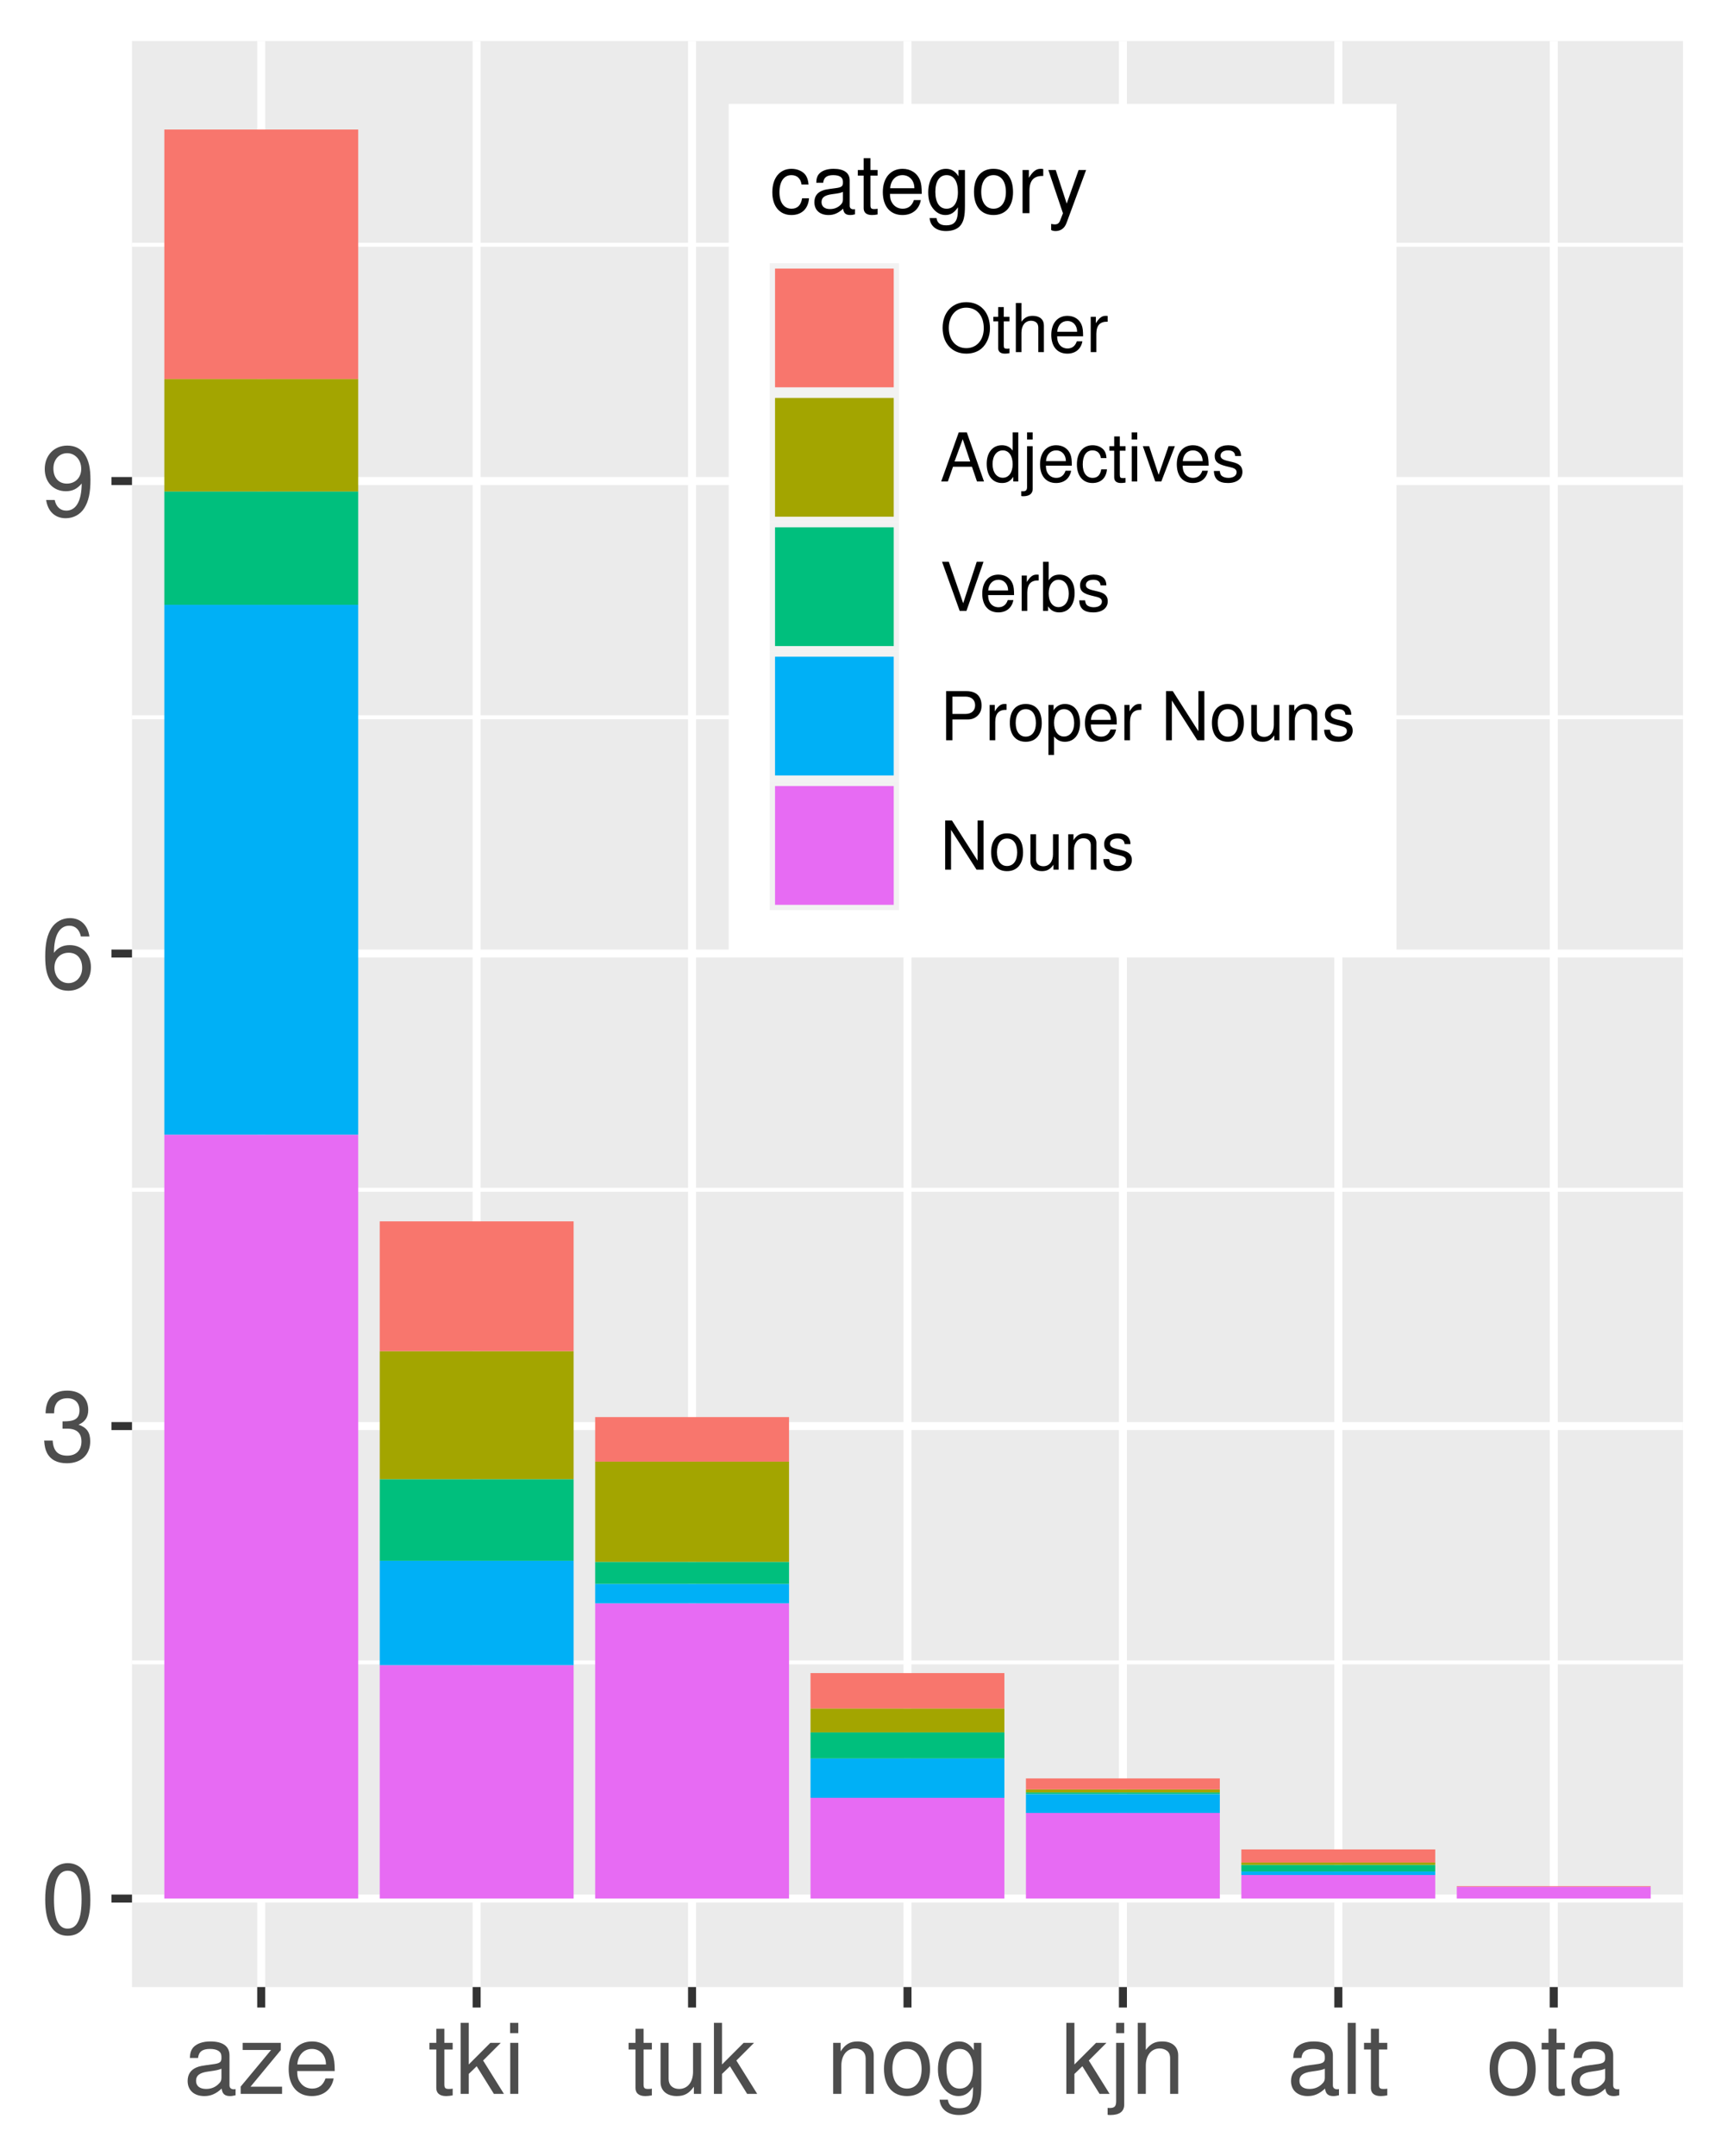 <?xml version="1.0" encoding="UTF-8"?>
<svg xmlns="http://www.w3.org/2000/svg" xmlns:xlink="http://www.w3.org/1999/xlink" width="230pt" height="288pt" viewBox="0 0 230 288" version="1.2">
<defs>
<g>
<symbol overflow="visible" id="glyph0-0">
<path style="stroke:none;" d=""/>
</symbol>
<symbol overflow="visible" id="glyph0-1">
<path style="stroke:none;" d="M 3.578 -9.406 C 2.719 -9.406 1.938 -9.016 1.453 -8.375 C 0.859 -7.547 0.562 -6.297 0.562 -4.547 C 0.562 -1.375 1.594 0.297 3.578 0.297 C 5.531 0.297 6.594 -1.375 6.594 -4.469 C 6.594 -6.297 6.312 -7.516 5.688 -8.375 C 5.219 -9.016 4.453 -9.406 3.578 -9.406 Z M 3.578 -8.391 C 4.812 -8.391 5.422 -7.125 5.422 -4.578 C 5.422 -1.891 4.828 -0.656 3.547 -0.656 C 2.344 -0.656 1.734 -1.953 1.734 -4.531 C 1.734 -7.125 2.344 -8.391 3.578 -8.391 Z M 3.578 -8.391 "/>
</symbol>
<symbol overflow="visible" id="glyph0-2">
<path style="stroke:none;" d="M 2.875 -4.328 L 3.5 -4.328 C 4.75 -4.328 5.406 -3.75 5.406 -2.609 C 5.406 -1.438 4.688 -0.719 3.516 -0.719 C 2.25 -0.719 1.641 -1.359 1.562 -2.734 L 0.422 -2.734 C 0.469 -1.969 0.594 -1.484 0.812 -1.062 C 1.297 -0.156 2.203 0.297 3.453 0.297 C 5.359 0.297 6.578 -0.844 6.578 -2.625 C 6.578 -3.828 6.125 -4.469 5.016 -4.859 C 5.875 -5.219 6.312 -5.859 6.312 -6.812 C 6.312 -8.422 5.25 -9.406 3.5 -9.406 C 1.641 -9.406 0.656 -8.359 0.609 -6.375 L 1.75 -6.375 C 1.766 -6.938 1.812 -7.266 1.969 -7.547 C 2.219 -8.094 2.797 -8.391 3.516 -8.391 C 4.531 -8.391 5.141 -7.781 5.141 -6.766 C 5.141 -6.109 4.906 -5.703 4.391 -5.484 C 4.078 -5.359 3.672 -5.297 2.875 -5.297 Z M 2.875 -4.328 "/>
</symbol>
<symbol overflow="visible" id="glyph0-3">
<path style="stroke:none;" d="M 6.469 -6.953 C 6.25 -8.484 5.266 -9.406 3.859 -9.406 C 2.844 -9.406 1.938 -8.906 1.391 -8.062 C 0.812 -7.141 0.562 -6 0.562 -4.297 C 0.562 -2.703 0.781 -1.703 1.344 -0.875 C 1.828 -0.109 2.641 0.297 3.656 0.297 C 5.406 0.297 6.672 -1.016 6.672 -2.844 C 6.672 -4.578 5.5 -5.797 3.844 -5.797 C 2.938 -5.797 2.219 -5.453 1.734 -4.766 C 1.734 -7.094 2.469 -8.391 3.781 -8.391 C 4.594 -8.391 5.141 -7.859 5.328 -6.953 Z M 3.703 -4.781 C 4.812 -4.781 5.5 -4 5.5 -2.75 C 5.5 -1.578 4.719 -0.719 3.672 -0.719 C 2.594 -0.719 1.797 -1.609 1.797 -2.812 C 1.797 -3.984 2.578 -4.781 3.703 -4.781 Z M 3.703 -4.781 "/>
</symbol>
<symbol overflow="visible" id="glyph0-4">
<path style="stroke:none;" d="M 0.688 -2.141 C 0.906 -0.609 1.891 0.297 3.297 0.297 C 4.328 0.297 5.234 -0.188 5.781 -1.047 C 6.359 -1.969 6.609 -3.109 6.609 -4.812 C 6.609 -6.391 6.391 -7.391 5.844 -8.234 C 5.328 -9 4.531 -9.406 3.516 -9.406 C 1.75 -9.406 0.5 -8.094 0.5 -6.266 C 0.5 -4.531 1.656 -3.312 3.328 -3.312 C 4.203 -3.312 4.844 -3.625 5.438 -4.344 C 5.422 -2 4.688 -0.719 3.375 -0.719 C 2.578 -0.719 2.016 -1.234 1.828 -2.141 Z M 3.5 -8.391 C 4.562 -8.391 5.375 -7.5 5.375 -6.297 C 5.375 -5.141 4.594 -4.328 3.453 -4.328 C 2.359 -4.328 1.656 -5.109 1.656 -6.359 C 1.656 -7.547 2.438 -8.391 3.5 -8.391 Z M 3.5 -8.391 "/>
</symbol>
<symbol overflow="visible" id="glyph0-5">
<path style="stroke:none;" d="M 6.953 -0.641 C 6.844 -0.609 6.781 -0.609 6.719 -0.609 C 6.344 -0.609 6.141 -0.812 6.141 -1.141 L 6.141 -5.141 C 6.141 -6.359 5.25 -7 3.578 -7 C 2.578 -7 1.781 -6.719 1.312 -6.219 C 1 -5.859 0.875 -5.469 0.844 -4.797 L 1.938 -4.797 C 2.031 -5.625 2.516 -6 3.531 -6 C 4.531 -6 5.062 -5.641 5.062 -4.984 L 5.062 -4.703 C 5.047 -4.234 4.812 -4.062 3.922 -3.953 C 2.391 -3.75 2.156 -3.703 1.734 -3.531 C 0.953 -3.203 0.547 -2.594 0.547 -1.719 C 0.547 -0.484 1.406 0.297 2.781 0.297 C 3.641 0.297 4.328 0 5.094 -0.703 C 5.172 0 5.516 0.297 6.219 0.297 C 6.453 0.297 6.594 0.266 6.953 0.188 Z M 5.062 -2.141 C 5.062 -1.781 4.953 -1.562 4.625 -1.266 C 4.188 -0.859 3.656 -0.656 3.016 -0.656 C 2.172 -0.656 1.672 -1.047 1.672 -1.734 C 1.672 -2.453 2.141 -2.828 3.312 -2.984 C 4.469 -3.141 4.688 -3.203 5.062 -3.359 Z M 5.062 -2.141 "/>
</symbol>
<symbol overflow="visible" id="glyph0-6">
<path style="stroke:none;" d="M 5.766 -6.812 L 0.672 -6.812 L 0.672 -5.859 L 4.469 -5.859 L 0.406 -0.969 L 0.406 0 L 5.938 0 L 5.938 -0.953 L 1.719 -0.953 L 5.766 -5.844 Z M 5.766 -6.812 "/>
</symbol>
<symbol overflow="visible" id="glyph0-7">
<path style="stroke:none;" d="M 6.672 -3.047 C 6.672 -4.078 6.594 -4.703 6.391 -5.219 C 5.953 -6.328 4.906 -7 3.641 -7 C 1.734 -7 0.516 -5.562 0.516 -3.312 C 0.516 -1.062 1.688 0.297 3.609 0.297 C 5.172 0.297 6.25 -0.578 6.531 -2.062 L 5.438 -2.062 C 5.141 -1.172 4.531 -0.703 3.656 -0.703 C 2.969 -0.703 2.375 -1.016 2.016 -1.594 C 1.75 -1.969 1.656 -2.359 1.656 -3.047 Z M 1.672 -3.922 C 1.766 -5.188 2.531 -6 3.625 -6 C 4.734 -6 5.5 -5.141 5.5 -3.922 Z M 1.672 -3.922 "/>
</symbol>
<symbol overflow="visible" id="glyph0-8">
<path style="stroke:none;" d="M 3.297 -6.812 L 2.188 -6.812 L 2.188 -8.688 L 1.109 -8.688 L 1.109 -6.812 L 0.188 -6.812 L 0.188 -5.922 L 1.109 -5.922 L 1.109 -0.781 C 1.109 -0.078 1.578 0.297 2.422 0.297 C 2.703 0.297 2.938 0.266 3.297 0.203 L 3.297 -0.703 C 3.141 -0.656 3 -0.656 2.781 -0.656 C 2.312 -0.656 2.188 -0.781 2.188 -1.266 L 2.188 -5.922 L 3.297 -5.922 Z M 3.297 -6.812 "/>
</symbol>
<symbol overflow="visible" id="glyph0-9">
<path style="stroke:none;" d="M 1.828 -9.484 L 0.75 -9.484 L 0.75 0 L 1.828 0 L 1.828 -2.656 L 2.891 -3.688 L 5.188 0 L 6.531 0 L 3.75 -4.453 L 6.109 -6.812 L 4.719 -6.812 L 1.828 -3.922 Z M 1.828 -9.484 "/>
</symbol>
<symbol overflow="visible" id="glyph0-10">
<path style="stroke:none;" d="M 1.953 -6.812 L 0.875 -6.812 L 0.875 0 L 1.953 0 Z M 1.953 -9.484 L 0.859 -9.484 L 0.859 -8.109 L 1.953 -8.109 Z M 1.953 -9.484 "/>
</symbol>
<symbol overflow="visible" id="glyph0-11">
<path style="stroke:none;" d="M 6.266 0 L 6.266 -6.812 L 5.188 -6.812 L 5.188 -2.953 C 5.188 -1.562 4.453 -0.656 3.328 -0.656 C 2.469 -0.656 1.922 -1.172 1.922 -1.984 L 1.922 -6.812 L 0.844 -6.812 L 0.844 -1.562 C 0.844 -0.422 1.688 0.297 3.016 0.297 C 4.016 0.297 4.656 -0.047 5.297 -0.953 L 5.297 0 Z M 6.266 0 "/>
</symbol>
<symbol overflow="visible" id="glyph0-12">
<path style="stroke:none;" d="M 0.906 -6.812 L 0.906 0 L 2 0 L 2 -3.75 C 2 -5.141 2.734 -6.062 3.844 -6.062 C 4.703 -6.062 5.25 -5.531 5.25 -4.719 L 5.25 0 L 6.328 0 L 6.328 -5.141 C 6.328 -6.281 5.484 -7 4.172 -7 C 3.156 -7 2.516 -6.609 1.906 -5.672 L 1.906 -6.812 Z M 0.906 -6.812 "/>
</symbol>
<symbol overflow="visible" id="glyph0-13">
<path style="stroke:none;" d="M 3.531 -7 C 1.609 -7 0.469 -5.641 0.469 -3.359 C 0.469 -1.047 1.609 0.297 3.547 0.297 C 5.469 0.297 6.625 -1.062 6.625 -3.297 C 6.625 -5.672 5.516 -7 3.531 -7 Z M 3.547 -6 C 4.766 -6 5.5 -5 5.5 -3.312 C 5.5 -1.703 4.75 -0.703 3.547 -0.703 C 2.344 -0.703 1.594 -1.703 1.594 -3.359 C 1.594 -5 2.344 -6 3.547 -6 Z M 3.547 -6 "/>
</symbol>
<symbol overflow="visible" id="glyph0-14">
<path style="stroke:none;" d="M 5.25 -6.812 L 5.25 -5.828 C 4.703 -6.641 4.109 -7 3.25 -7 C 1.594 -7 0.453 -5.469 0.453 -3.281 C 0.453 -2.141 0.734 -1.312 1.312 -0.625 C 1.812 -0.031 2.469 0.297 3.172 0.297 C 3.984 0.297 4.578 -0.062 5.141 -0.922 L 5.141 -0.578 C 5.141 1.25 4.641 1.922 3.281 1.922 C 2.359 1.922 1.891 1.562 1.781 0.781 L 0.672 0.781 C 0.781 2.047 1.781 2.828 3.266 2.828 C 4.266 2.828 5.094 2.516 5.531 1.969 C 6.062 1.328 6.25 0.484 6.25 -1.125 L 6.25 -6.812 Z M 3.359 -6 C 4.5 -6 5.141 -5.047 5.141 -3.312 C 5.141 -1.656 4.484 -0.703 3.359 -0.703 C 2.234 -0.703 1.594 -1.672 1.594 -3.359 C 1.594 -5.016 2.234 -6 3.359 -6 Z M 3.359 -6 "/>
</symbol>
<symbol overflow="visible" id="glyph0-15">
<path style="stroke:none;" d="M 0.906 -6.812 L 0.906 0.984 C 0.906 1.656 0.703 1.891 0.031 1.891 C -0.047 1.891 -0.094 1.891 -0.234 1.875 L -0.234 2.797 C -0.109 2.828 -0.031 2.828 0.125 2.828 C 1.359 2.828 1.984 2.359 1.984 1.422 L 1.984 -6.812 Z M 1.984 -9.484 L 0.906 -9.484 L 0.906 -8.109 L 1.984 -8.109 Z M 1.984 -9.484 "/>
</symbol>
<symbol overflow="visible" id="glyph0-16">
<path style="stroke:none;" d="M 0.906 -9.484 L 0.906 0 L 1.984 0 L 1.984 -3.75 C 1.984 -5.141 2.719 -6.062 3.828 -6.062 C 4.203 -6.062 4.531 -5.953 4.797 -5.766 C 5.109 -5.531 5.234 -5.203 5.234 -4.719 L 5.234 0 L 6.312 0 L 6.312 -5.141 C 6.312 -6.297 5.5 -7 4.172 -7 C 3.219 -7 2.625 -6.703 1.984 -5.875 L 1.984 -9.484 Z M 0.906 -9.484 "/>
</symbol>
<symbol overflow="visible" id="glyph0-17">
<path style="stroke:none;" d="M 1.969 -9.484 L 0.891 -9.484 L 0.891 0 L 1.969 0 Z M 1.969 -9.484 "/>
</symbol>
<symbol overflow="visible" id="glyph1-0">
<path style="stroke:none;" d=""/>
</symbol>
<symbol overflow="visible" id="glyph1-1">
<path style="stroke:none;" d="M 5.188 -3.828 C 5.141 -4.391 5.016 -4.75 4.797 -5.078 C 4.406 -5.609 3.703 -5.922 2.906 -5.922 C 1.344 -5.922 0.344 -4.703 0.344 -2.781 C 0.344 -0.922 1.328 0.25 2.891 0.25 C 4.266 0.25 5.141 -0.578 5.25 -1.984 L 4.328 -1.984 C 4.172 -1.062 3.703 -0.594 2.922 -0.594 C 1.906 -0.594 1.297 -1.422 1.297 -2.781 C 1.297 -4.219 1.891 -5.078 2.891 -5.078 C 3.656 -5.078 4.141 -4.625 4.25 -3.828 Z M 5.188 -3.828 "/>
</symbol>
<symbol overflow="visible" id="glyph1-2">
<path style="stroke:none;" d="M 5.891 -0.531 C 5.781 -0.516 5.734 -0.516 5.688 -0.516 C 5.375 -0.516 5.188 -0.688 5.188 -0.969 L 5.188 -4.359 C 5.188 -5.375 4.438 -5.922 3.031 -5.922 C 2.172 -5.922 1.5 -5.688 1.109 -5.266 C 0.844 -4.969 0.734 -4.625 0.719 -4.062 L 1.641 -4.062 C 1.719 -4.766 2.141 -5.078 2.984 -5.078 C 3.828 -5.078 4.281 -4.781 4.281 -4.219 L 4.281 -3.984 C 4.266 -3.594 4.062 -3.438 3.328 -3.344 C 2.031 -3.172 1.828 -3.141 1.469 -2.984 C 0.797 -2.703 0.469 -2.203 0.469 -1.453 C 0.469 -0.406 1.188 0.25 2.359 0.25 C 3.078 0.25 3.656 0 4.312 -0.594 C 4.375 0 4.656 0.25 5.266 0.25 C 5.453 0.25 5.578 0.234 5.891 0.156 Z M 4.281 -1.812 C 4.281 -1.5 4.188 -1.312 3.922 -1.062 C 3.547 -0.719 3.094 -0.547 2.547 -0.547 C 1.844 -0.547 1.422 -0.891 1.422 -1.469 C 1.422 -2.078 1.812 -2.391 2.812 -2.531 C 3.781 -2.656 3.969 -2.703 4.281 -2.844 Z M 4.281 -1.812 "/>
</symbol>
<symbol overflow="visible" id="glyph1-3">
<path style="stroke:none;" d="M 2.797 -5.766 L 1.844 -5.766 L 1.844 -7.344 L 0.938 -7.344 L 0.938 -5.766 L 0.156 -5.766 L 0.156 -5.016 L 0.938 -5.016 L 0.938 -0.656 C 0.938 -0.062 1.328 0.25 2.047 0.25 C 2.281 0.25 2.484 0.234 2.797 0.172 L 2.797 -0.594 C 2.656 -0.562 2.547 -0.547 2.359 -0.547 C 1.953 -0.547 1.844 -0.656 1.844 -1.062 L 1.844 -5.016 L 2.797 -5.016 Z M 2.797 -5.766 "/>
</symbol>
<symbol overflow="visible" id="glyph1-4">
<path style="stroke:none;" d="M 5.641 -2.578 C 5.641 -3.453 5.578 -3.984 5.406 -4.406 C 5.031 -5.359 4.156 -5.922 3.078 -5.922 C 1.469 -5.922 0.438 -4.703 0.438 -2.812 C 0.438 -0.906 1.438 0.25 3.062 0.25 C 4.375 0.25 5.297 -0.5 5.516 -1.75 L 4.594 -1.75 C 4.344 -0.984 3.828 -0.594 3.094 -0.594 C 2.516 -0.594 2.016 -0.859 1.703 -1.344 C 1.484 -1.672 1.406 -2 1.391 -2.578 Z M 1.422 -3.328 C 1.5 -4.391 2.141 -5.078 3.062 -5.078 C 4 -5.078 4.656 -4.359 4.656 -3.328 Z M 1.422 -3.328 "/>
</symbol>
<symbol overflow="visible" id="glyph1-5">
<path style="stroke:none;" d="M 4.438 -5.766 L 4.438 -4.922 C 3.984 -5.625 3.469 -5.922 2.75 -5.922 C 1.359 -5.922 0.391 -4.625 0.391 -2.781 C 0.391 -1.812 0.609 -1.109 1.109 -0.531 C 1.547 -0.016 2.094 0.25 2.688 0.25 C 3.375 0.25 3.875 -0.062 4.359 -0.781 L 4.359 -0.484 C 4.359 1.062 3.922 1.625 2.781 1.625 C 2 1.625 1.594 1.312 1.5 0.656 L 0.578 0.656 C 0.656 1.734 1.5 2.391 2.766 2.391 C 3.609 2.391 4.312 2.125 4.688 1.656 C 5.125 1.125 5.297 0.406 5.297 -0.953 L 5.297 -5.766 Z M 2.844 -5.078 C 3.812 -5.078 4.359 -4.266 4.359 -2.812 C 4.359 -1.406 3.797 -0.594 2.844 -0.594 C 1.891 -0.594 1.344 -1.422 1.344 -2.844 C 1.344 -4.25 1.891 -5.078 2.844 -5.078 Z M 2.844 -5.078 "/>
</symbol>
<symbol overflow="visible" id="glyph1-6">
<path style="stroke:none;" d="M 2.984 -5.922 C 1.359 -5.922 0.391 -4.781 0.391 -2.844 C 0.391 -0.891 1.359 0.25 3 0.25 C 4.625 0.25 5.609 -0.906 5.609 -2.797 C 5.609 -4.797 4.656 -5.922 2.984 -5.922 Z M 3 -5.078 C 4.031 -5.078 4.656 -4.234 4.656 -2.812 C 4.656 -1.438 4.016 -0.594 3 -0.594 C 1.984 -0.594 1.359 -1.438 1.359 -2.844 C 1.359 -4.234 1.984 -5.078 3 -5.078 Z M 3 -5.078 "/>
</symbol>
<symbol overflow="visible" id="glyph1-7">
<path style="stroke:none;" d="M 0.766 -5.766 L 0.766 0 L 1.688 0 L 1.688 -2.984 C 1.688 -4.375 2.266 -5 3.531 -4.969 L 3.531 -5.891 C 3.375 -5.922 3.281 -5.922 3.172 -5.922 C 2.578 -5.922 2.141 -5.578 1.609 -4.719 L 1.609 -5.766 Z M 0.766 -5.766 "/>
</symbol>
<symbol overflow="visible" id="glyph1-8">
<path style="stroke:none;" d="M 4.266 -5.766 L 2.672 -1.281 L 1.203 -5.766 L 0.219 -5.766 L 2.172 0.016 L 1.812 0.938 C 1.656 1.344 1.469 1.5 1.078 1.5 C 0.922 1.5 0.797 1.469 0.594 1.438 L 0.594 2.25 C 0.781 2.359 0.969 2.391 1.203 2.391 C 1.5 2.391 1.828 2.297 2.062 2.125 C 2.359 1.906 2.516 1.672 2.688 1.203 L 5.266 -5.766 Z M 4.266 -5.766 "/>
</symbol>
<symbol overflow="visible" id="glyph2-0">
<path style="stroke:none;" d=""/>
</symbol>
<symbol overflow="visible" id="glyph2-1">
<path style="stroke:none;" d="M 3.5 -6.672 C 1.625 -6.672 0.344 -5.281 0.344 -3.234 C 0.344 -1.172 1.609 0.203 3.516 0.203 C 4.312 0.203 5.016 -0.031 5.547 -0.484 C 6.25 -1.094 6.672 -2.109 6.672 -3.172 C 6.672 -5.297 5.422 -6.672 3.5 -6.672 Z M 3.5 -5.938 C 4.922 -5.938 5.844 -4.859 5.844 -3.188 C 5.844 -1.609 4.891 -0.531 3.516 -0.531 C 2.109 -0.531 1.172 -1.609 1.172 -3.234 C 1.172 -4.844 2.109 -5.938 3.5 -5.938 Z M 3.5 -5.938 "/>
</symbol>
<symbol overflow="visible" id="glyph2-2">
<path style="stroke:none;" d="M 2.281 -4.719 L 1.516 -4.719 L 1.516 -6.016 L 0.766 -6.016 L 0.766 -4.719 L 0.125 -4.719 L 0.125 -4.109 L 0.766 -4.109 L 0.766 -0.547 C 0.766 -0.047 1.094 0.203 1.672 0.203 C 1.875 0.203 2.031 0.188 2.281 0.141 L 2.281 -0.484 C 2.172 -0.453 2.078 -0.453 1.922 -0.453 C 1.609 -0.453 1.516 -0.547 1.516 -0.875 L 1.516 -4.109 L 2.281 -4.109 Z M 2.281 -4.719 "/>
</symbol>
<symbol overflow="visible" id="glyph2-3">
<path style="stroke:none;" d="M 0.625 -6.562 L 0.625 0 L 1.375 0 L 1.375 -2.594 C 1.375 -3.562 1.875 -4.188 2.656 -4.188 C 2.906 -4.188 3.141 -4.125 3.328 -3.984 C 3.531 -3.828 3.625 -3.594 3.625 -3.266 L 3.625 0 L 4.375 0 L 4.375 -3.562 C 4.375 -4.359 3.812 -4.844 2.891 -4.844 C 2.219 -4.844 1.812 -4.641 1.375 -4.062 L 1.375 -6.562 Z M 0.625 -6.562 "/>
</symbol>
<symbol overflow="visible" id="glyph2-4">
<path style="stroke:none;" d="M 4.609 -2.109 C 4.609 -2.828 4.562 -3.266 4.422 -3.609 C 4.125 -4.391 3.406 -4.844 2.516 -4.844 C 1.203 -4.844 0.359 -3.859 0.359 -2.297 C 0.359 -0.734 1.172 0.203 2.5 0.203 C 3.578 0.203 4.328 -0.406 4.516 -1.438 L 3.766 -1.438 C 3.562 -0.812 3.125 -0.484 2.531 -0.484 C 2.047 -0.484 1.641 -0.703 1.391 -1.094 C 1.219 -1.375 1.156 -1.641 1.141 -2.109 Z M 1.156 -2.719 C 1.219 -3.594 1.75 -4.156 2.516 -4.156 C 3.281 -4.156 3.812 -3.562 3.812 -2.719 Z M 1.156 -2.719 "/>
</symbol>
<symbol overflow="visible" id="glyph2-5">
<path style="stroke:none;" d="M 0.625 -4.719 L 0.625 0 L 1.375 0 L 1.375 -2.453 C 1.391 -3.578 1.859 -4.094 2.891 -4.062 L 2.891 -4.828 C 2.766 -4.844 2.688 -4.844 2.594 -4.844 C 2.109 -4.844 1.75 -4.562 1.312 -3.859 L 1.312 -4.719 Z M 0.625 -4.719 "/>
</symbol>
<symbol overflow="visible" id="glyph2-6">
<path style="stroke:none;" d="M 4.266 -1.969 L 4.938 0 L 5.875 0 L 3.578 -6.562 L 2.5 -6.562 L 0.156 0 L 1.047 0 L 1.734 -1.969 Z M 4.031 -2.672 L 1.938 -2.672 L 3.031 -5.656 Z M 4.031 -2.672 "/>
</symbol>
<symbol overflow="visible" id="glyph2-7">
<path style="stroke:none;" d="M 4.453 -6.562 L 3.703 -6.562 L 3.703 -4.125 C 3.391 -4.594 2.891 -4.844 2.266 -4.844 C 1.031 -4.844 0.234 -3.875 0.234 -2.359 C 0.234 -0.781 1.016 0.203 2.281 0.203 C 2.938 0.203 3.391 -0.031 3.781 -0.625 L 3.781 0 L 4.453 0 Z M 2.391 -4.156 C 3.188 -4.156 3.703 -3.438 3.703 -2.297 C 3.703 -1.219 3.188 -0.5 2.391 -0.5 C 1.562 -0.5 1.016 -1.219 1.016 -2.328 C 1.016 -3.422 1.562 -4.156 2.391 -4.156 Z M 2.391 -4.156 "/>
</symbol>
<symbol overflow="visible" id="glyph2-8">
<path style="stroke:none;" d="M 0.625 -4.719 L 0.625 0.688 C 0.625 1.156 0.484 1.312 0.016 1.312 C -0.031 1.312 -0.062 1.312 -0.156 1.297 L -0.156 1.938 C -0.078 1.953 -0.031 1.969 0.094 1.969 C 0.938 1.969 1.375 1.625 1.375 0.984 L 1.375 -4.719 Z M 1.375 -6.562 L 0.625 -6.562 L 0.625 -5.609 L 1.375 -5.609 Z M 1.375 -6.562 "/>
</symbol>
<symbol overflow="visible" id="glyph2-9">
<path style="stroke:none;" d="M 4.234 -3.125 C 4.203 -3.594 4.109 -3.891 3.922 -4.156 C 3.594 -4.594 3.031 -4.844 2.375 -4.844 C 1.094 -4.844 0.281 -3.844 0.281 -2.281 C 0.281 -0.75 1.094 0.203 2.359 0.203 C 3.484 0.203 4.203 -0.469 4.297 -1.625 L 3.531 -1.625 C 3.406 -0.859 3.031 -0.484 2.391 -0.484 C 1.562 -0.484 1.062 -1.156 1.062 -2.281 C 1.062 -3.453 1.547 -4.156 2.359 -4.156 C 3 -4.156 3.391 -3.781 3.484 -3.125 Z M 4.234 -3.125 "/>
</symbol>
<symbol overflow="visible" id="glyph2-10">
<path style="stroke:none;" d="M 1.344 -4.719 L 0.609 -4.719 L 0.609 0 L 1.344 0 Z M 1.344 -6.562 L 0.594 -6.562 L 0.594 -5.609 L 1.344 -5.609 Z M 1.344 -6.562 "/>
</symbol>
<symbol overflow="visible" id="glyph2-11">
<path style="stroke:none;" d="M 2.562 0 L 4.375 -4.719 L 3.531 -4.719 L 2.203 -0.891 L 0.938 -4.719 L 0.094 -4.719 L 1.75 0 Z M 2.562 0 "/>
</symbol>
<symbol overflow="visible" id="glyph2-12">
<path style="stroke:none;" d="M 3.938 -3.406 C 3.938 -4.328 3.328 -4.844 2.234 -4.844 C 1.141 -4.844 0.422 -4.281 0.422 -3.406 C 0.422 -2.672 0.797 -2.328 1.922 -2.047 L 2.625 -1.875 C 3.141 -1.75 3.344 -1.562 3.344 -1.234 C 3.344 -0.781 2.906 -0.484 2.25 -0.484 C 1.844 -0.484 1.5 -0.609 1.312 -0.797 C 1.203 -0.938 1.141 -1.078 1.094 -1.406 L 0.312 -1.406 C 0.344 -0.312 0.953 0.203 2.188 0.203 C 3.375 0.203 4.125 -0.375 4.125 -1.281 C 4.125 -1.984 3.734 -2.375 2.797 -2.594 L 2.078 -2.766 C 1.469 -2.922 1.203 -3.109 1.203 -3.453 C 1.203 -3.891 1.594 -4.156 2.203 -4.156 C 2.812 -4.156 3.125 -3.891 3.156 -3.406 Z M 3.938 -3.406 "/>
</symbol>
<symbol overflow="visible" id="glyph2-13">
<path style="stroke:none;" d="M 3.531 0 L 5.812 -6.562 L 4.906 -6.562 L 3.094 -1.016 L 1.172 -6.562 L 0.266 -6.562 L 2.625 0 Z M 3.531 0 "/>
</symbol>
<symbol overflow="visible" id="glyph2-14">
<path style="stroke:none;" d="M 0.484 -6.562 L 0.484 0 L 1.156 0 L 1.156 -0.609 C 1.516 -0.047 2 0.203 2.656 0.203 C 3.891 0.203 4.703 -0.812 4.703 -2.375 C 4.703 -3.906 3.938 -4.844 2.688 -4.844 C 2.047 -4.844 1.578 -4.609 1.234 -4.078 L 1.234 -6.562 Z M 2.547 -4.156 C 3.391 -4.156 3.922 -3.422 3.922 -2.297 C 3.922 -1.219 3.359 -0.5 2.547 -0.5 C 1.75 -0.5 1.234 -1.219 1.234 -2.328 C 1.234 -3.422 1.75 -4.156 2.547 -4.156 Z M 2.547 -4.156 "/>
</symbol>
<symbol overflow="visible" id="glyph2-15">
<path style="stroke:none;" d="M 1.656 -2.781 L 3.719 -2.781 C 4.234 -2.781 4.641 -2.938 4.984 -3.25 C 5.375 -3.609 5.547 -4.031 5.547 -4.641 C 5.547 -5.875 4.828 -6.562 3.531 -6.562 L 0.812 -6.562 L 0.812 0 L 1.656 0 Z M 1.656 -3.516 L 1.656 -5.828 L 3.406 -5.828 C 4.203 -5.828 4.688 -5.391 4.688 -4.672 C 4.688 -3.953 4.203 -3.516 3.406 -3.516 Z M 1.656 -3.516 "/>
</symbol>
<symbol overflow="visible" id="glyph2-16">
<path style="stroke:none;" d="M 2.453 -4.844 C 1.109 -4.844 0.328 -3.906 0.328 -2.328 C 0.328 -0.734 1.109 0.203 2.453 0.203 C 3.781 0.203 4.594 -0.734 4.594 -2.281 C 4.594 -3.922 3.812 -4.844 2.453 -4.844 Z M 2.453 -4.156 C 3.297 -4.156 3.812 -3.469 3.812 -2.297 C 3.812 -1.172 3.281 -0.484 2.453 -0.484 C 1.625 -0.484 1.109 -1.172 1.109 -2.328 C 1.109 -3.469 1.625 -4.156 2.453 -4.156 Z M 2.453 -4.156 "/>
</symbol>
<symbol overflow="visible" id="glyph2-17">
<path style="stroke:none;" d="M 0.484 1.969 L 1.234 1.969 L 1.234 -0.5 C 1.641 -0.016 2.078 0.203 2.688 0.203 C 3.922 0.203 4.703 -0.781 4.703 -2.281 C 4.703 -3.859 3.938 -4.844 2.688 -4.844 C 2.047 -4.844 1.531 -4.562 1.172 -4 L 1.172 -4.719 L 0.484 -4.719 Z M 2.562 -4.156 C 3.391 -4.156 3.922 -3.422 3.922 -2.297 C 3.922 -1.219 3.375 -0.5 2.562 -0.5 C 1.75 -0.5 1.234 -1.219 1.234 -2.328 C 1.234 -3.422 1.75 -4.156 2.562 -4.156 Z M 2.562 -4.156 "/>
</symbol>
<symbol overflow="visible" id="glyph2-18">
<path style="stroke:none;" d=""/>
</symbol>
<symbol overflow="visible" id="glyph2-19">
<path style="stroke:none;" d="M 5.812 -6.562 L 5.016 -6.562 L 5.016 -1.203 L 1.594 -6.562 L 0.688 -6.562 L 0.688 0 L 1.469 0 L 1.469 -5.312 L 4.875 0 L 5.812 0 Z M 5.812 -6.562 "/>
</symbol>
<symbol overflow="visible" id="glyph2-20">
<path style="stroke:none;" d="M 4.344 0 L 4.344 -4.719 L 3.594 -4.719 L 3.594 -2.047 C 3.594 -1.078 3.094 -0.453 2.297 -0.453 C 1.703 -0.453 1.328 -0.812 1.328 -1.375 L 1.328 -4.719 L 0.578 -4.719 L 0.578 -1.078 C 0.578 -0.297 1.172 0.203 2.094 0.203 C 2.781 0.203 3.219 -0.031 3.656 -0.656 L 3.656 0 Z M 4.344 0 "/>
</symbol>
<symbol overflow="visible" id="glyph2-21">
<path style="stroke:none;" d="M 0.625 -4.719 L 0.625 0 L 1.391 0 L 1.391 -2.594 C 1.391 -3.562 1.891 -4.188 2.656 -4.188 C 3.266 -4.188 3.641 -3.828 3.641 -3.266 L 3.641 0 L 4.391 0 L 4.391 -3.562 C 4.391 -4.344 3.797 -4.844 2.891 -4.844 C 2.188 -4.844 1.734 -4.578 1.328 -3.922 L 1.328 -4.719 Z M 0.625 -4.719 "/>
</symbol>
</g>
<clipPath id="clip1">
  <path d="M 17.641 5.48 L 224.922 5.48 L 224.922 265.398 L 17.641 265.398 Z M 17.641 5.48 "/>
</clipPath>
<clipPath id="clip2">
  <path d="M 17.641 221 L 224.922 221 L 224.922 223 L 17.641 223 Z M 17.641 221 "/>
</clipPath>
<clipPath id="clip3">
  <path d="M 17.641 158 L 224.922 158 L 224.922 160 L 17.641 160 Z M 17.641 158 "/>
</clipPath>
<clipPath id="clip4">
  <path d="M 17.641 95 L 224.922 95 L 224.922 97 L 17.641 97 Z M 17.641 95 "/>
</clipPath>
<clipPath id="clip5">
  <path d="M 17.641 32 L 224.922 32 L 224.922 33 L 17.641 33 Z M 17.641 32 "/>
</clipPath>
<clipPath id="clip6">
  <path d="M 17.641 253 L 224.922 253 L 224.922 255 L 17.641 255 Z M 17.641 253 "/>
</clipPath>
<clipPath id="clip7">
  <path d="M 17.641 189 L 224.922 189 L 224.922 192 L 17.641 192 Z M 17.641 189 "/>
</clipPath>
<clipPath id="clip8">
  <path d="M 17.641 126 L 224.922 126 L 224.922 128 L 17.641 128 Z M 17.641 126 "/>
</clipPath>
<clipPath id="clip9">
  <path d="M 17.641 63 L 224.922 63 L 224.922 65 L 17.641 65 Z M 17.641 63 "/>
</clipPath>
<clipPath id="clip10">
  <path d="M 34 5.48 L 36 5.48 L 36 265.398 L 34 265.398 Z M 34 5.48 "/>
</clipPath>
<clipPath id="clip11">
  <path d="M 63 5.48 L 65 5.48 L 65 265.398 L 63 265.398 Z M 63 5.48 "/>
</clipPath>
<clipPath id="clip12">
  <path d="M 91 5.48 L 94 5.48 L 94 265.398 L 91 265.398 Z M 91 5.48 "/>
</clipPath>
<clipPath id="clip13">
  <path d="M 120 5.48 L 122 5.48 L 122 265.398 L 120 265.398 Z M 120 5.48 "/>
</clipPath>
<clipPath id="clip14">
  <path d="M 149 5.48 L 151 5.48 L 151 265.398 L 149 265.398 Z M 149 5.48 "/>
</clipPath>
<clipPath id="clip15">
  <path d="M 178 5.48 L 180 5.48 L 180 265.398 L 178 265.398 Z M 178 5.48 "/>
</clipPath>
<clipPath id="clip16">
  <path d="M 207 5.48 L 209 5.48 L 209 265.398 L 207 265.398 Z M 207 5.48 "/>
</clipPath>
</defs>
<g id="surface1">
<rect x="0" y="0" width="230" height="288" style="fill:rgb(100%,100%,100%);fill-opacity:1;stroke:none;"/>
<rect x="0" y="0" width="230" height="288" style="fill:rgb(100%,100%,100%);fill-opacity:1;stroke:none;"/>
<path style="fill:none;stroke-width:1.07;stroke-linecap:round;stroke-linejoin:round;stroke:rgb(100%,100%,100%);stroke-opacity:1;stroke-miterlimit:10;" d="M 0 0 L 230.398 0 L 230.398 288 L 0 288 Z M 0 0 " transform="matrix(1,0,0,-1,0,288)"/>
<g clip-path="url(#clip1)" clip-rule="nonzero">
<path style=" stroke:none;fill-rule:nonzero;fill:rgb(92.157%,92.157%,92.157%);fill-opacity:1;" d="M 17.641 265.398 L 224.922 265.398 L 224.922 5.48 L 17.641 5.48 Z M 17.641 265.398 "/>
</g>
<g clip-path="url(#clip2)" clip-rule="nonzero">
<path style="fill:none;stroke-width:0.53;stroke-linecap:butt;stroke-linejoin:round;stroke:rgb(100%,100%,100%);stroke-opacity:1;stroke-miterlimit:10;" d="M 17.641 65.969 L 224.922 65.969 " transform="matrix(1,0,0,-1,0,288)"/>
</g>
<g clip-path="url(#clip3)" clip-rule="nonzero">
<path style="fill:none;stroke-width:0.53;stroke-linecap:butt;stroke-linejoin:round;stroke:rgb(100%,100%,100%);stroke-opacity:1;stroke-miterlimit:10;" d="M 17.641 129.09 L 224.922 129.09 " transform="matrix(1,0,0,-1,0,288)"/>
</g>
<g clip-path="url(#clip4)" clip-rule="nonzero">
<path style="fill:none;stroke-width:0.53;stroke-linecap:butt;stroke-linejoin:round;stroke:rgb(100%,100%,100%);stroke-opacity:1;stroke-miterlimit:10;" d="M 17.641 192.199 L 224.922 192.199 " transform="matrix(1,0,0,-1,0,288)"/>
</g>
<g clip-path="url(#clip5)" clip-rule="nonzero">
<path style="fill:none;stroke-width:0.53;stroke-linecap:butt;stroke-linejoin:round;stroke:rgb(100%,100%,100%);stroke-opacity:1;stroke-miterlimit:10;" d="M 17.641 255.309 L 224.922 255.309 " transform="matrix(1,0,0,-1,0,288)"/>
</g>
<g clip-path="url(#clip6)" clip-rule="nonzero">
<path style="fill:none;stroke-width:1.07;stroke-linecap:butt;stroke-linejoin:round;stroke:rgb(100%,100%,100%);stroke-opacity:1;stroke-miterlimit:10;" d="M 17.641 34.422 L 224.922 34.422 " transform="matrix(1,0,0,-1,0,288)"/>
</g>
<g clip-path="url(#clip7)" clip-rule="nonzero">
<path style="fill:none;stroke-width:1.07;stroke-linecap:butt;stroke-linejoin:round;stroke:rgb(100%,100%,100%);stroke-opacity:1;stroke-miterlimit:10;" d="M 17.641 97.531 L 224.922 97.531 " transform="matrix(1,0,0,-1,0,288)"/>
</g>
<g clip-path="url(#clip8)" clip-rule="nonzero">
<path style="fill:none;stroke-width:1.07;stroke-linecap:butt;stroke-linejoin:round;stroke:rgb(100%,100%,100%);stroke-opacity:1;stroke-miterlimit:10;" d="M 17.641 160.641 L 224.922 160.641 " transform="matrix(1,0,0,-1,0,288)"/>
</g>
<g clip-path="url(#clip9)" clip-rule="nonzero">
<path style="fill:none;stroke-width:1.07;stroke-linecap:butt;stroke-linejoin:round;stroke:rgb(100%,100%,100%);stroke-opacity:1;stroke-miterlimit:10;" d="M 17.641 223.75 L 224.922 223.75 " transform="matrix(1,0,0,-1,0,288)"/>
</g>
<g clip-path="url(#clip10)" clip-rule="nonzero">
<path style="fill:none;stroke-width:1.07;stroke-linecap:butt;stroke-linejoin:round;stroke:rgb(100%,100%,100%);stroke-opacity:1;stroke-miterlimit:10;" d="M 34.91 22.602 L 34.91 282.52 " transform="matrix(1,0,0,-1,0,288)"/>
</g>
<g clip-path="url(#clip11)" clip-rule="nonzero">
<path style="fill:none;stroke-width:1.07;stroke-linecap:butt;stroke-linejoin:round;stroke:rgb(100%,100%,100%);stroke-opacity:1;stroke-miterlimit:10;" d="M 63.699 22.602 L 63.699 282.52 " transform="matrix(1,0,0,-1,0,288)"/>
</g>
<g clip-path="url(#clip12)" clip-rule="nonzero">
<path style="fill:none;stroke-width:1.07;stroke-linecap:butt;stroke-linejoin:round;stroke:rgb(100%,100%,100%);stroke-opacity:1;stroke-miterlimit:10;" d="M 92.488 22.602 L 92.488 282.52 " transform="matrix(1,0,0,-1,0,288)"/>
</g>
<g clip-path="url(#clip13)" clip-rule="nonzero">
<path style="fill:none;stroke-width:1.07;stroke-linecap:butt;stroke-linejoin:round;stroke:rgb(100%,100%,100%);stroke-opacity:1;stroke-miterlimit:10;" d="M 121.281 22.602 L 121.281 282.52 " transform="matrix(1,0,0,-1,0,288)"/>
</g>
<g clip-path="url(#clip14)" clip-rule="nonzero">
<path style="fill:none;stroke-width:1.07;stroke-linecap:butt;stroke-linejoin:round;stroke:rgb(100%,100%,100%);stroke-opacity:1;stroke-miterlimit:10;" d="M 150.07 22.602 L 150.07 282.52 " transform="matrix(1,0,0,-1,0,288)"/>
</g>
<g clip-path="url(#clip15)" clip-rule="nonzero">
<path style="fill:none;stroke-width:1.07;stroke-linecap:butt;stroke-linejoin:round;stroke:rgb(100%,100%,100%);stroke-opacity:1;stroke-miterlimit:10;" d="M 178.859 22.602 L 178.859 282.52 " transform="matrix(1,0,0,-1,0,288)"/>
</g>
<g clip-path="url(#clip16)" clip-rule="nonzero">
<path style="fill:none;stroke-width:1.07;stroke-linecap:butt;stroke-linejoin:round;stroke:rgb(100%,100%,100%);stroke-opacity:1;stroke-miterlimit:10;" d="M 207.648 22.602 L 207.648 282.52 " transform="matrix(1,0,0,-1,0,288)"/>
</g>
<path style=" stroke:none;fill-rule:nonzero;fill:rgb(90.588%,41.96%,95.294%);fill-opacity:1;" d="M 21.961 253.578 L 47.871 253.578 L 47.871 151.551 L 21.961 151.551 Z M 21.961 253.578 "/>
<path style=" stroke:none;fill-rule:nonzero;fill:rgb(0%,69.02%,96.471%);fill-opacity:1;" d="M 21.961 151.551 L 47.871 151.551 L 47.871 80.781 L 21.961 80.781 Z M 21.961 151.551 "/>
<path style=" stroke:none;fill-rule:nonzero;fill:rgb(0%,74.902%,49.019%);fill-opacity:1;" d="M 21.961 80.781 L 47.871 80.781 L 47.871 65.629 L 21.961 65.629 Z M 21.961 80.781 "/>
<path style=" stroke:none;fill-rule:nonzero;fill:rgb(63.922%,64.706%,0%);fill-opacity:1;" d="M 21.961 65.641 L 47.871 65.641 L 47.871 50.621 L 21.961 50.621 Z M 21.961 65.641 "/>
<path style=" stroke:none;fill-rule:nonzero;fill:rgb(97.255%,46.274%,42.744%);fill-opacity:1;" d="M 21.961 50.621 L 47.871 50.621 L 47.871 17.301 L 21.961 17.301 Z M 21.961 50.621 "/>
<path style=" stroke:none;fill-rule:nonzero;fill:rgb(90.588%,41.96%,95.294%);fill-opacity:1;" d="M 50.75 253.578 L 76.66 253.578 L 76.66 222.398 L 50.75 222.398 Z M 50.75 253.578 "/>
<path style=" stroke:none;fill-rule:nonzero;fill:rgb(0%,69.02%,96.471%);fill-opacity:1;" d="M 50.75 222.398 L 76.66 222.398 L 76.66 208.449 L 50.75 208.449 Z M 50.75 222.398 "/>
<path style=" stroke:none;fill-rule:nonzero;fill:rgb(0%,74.902%,49.019%);fill-opacity:1;" d="M 50.75 208.461 L 76.66 208.461 L 76.66 197.559 L 50.75 197.559 Z M 50.75 208.461 "/>
<path style=" stroke:none;fill-rule:nonzero;fill:rgb(63.922%,64.706%,0%);fill-opacity:1;" d="M 50.75 197.559 L 76.66 197.559 L 76.66 180.461 L 50.75 180.461 Z M 50.75 197.559 "/>
<path style=" stroke:none;fill-rule:nonzero;fill:rgb(97.255%,46.274%,42.744%);fill-opacity:1;" d="M 50.75 180.461 L 76.66 180.461 L 76.66 163.129 L 50.75 163.129 Z M 50.75 180.461 "/>
<path style=" stroke:none;fill-rule:nonzero;fill:rgb(90.588%,41.96%,95.294%);fill-opacity:1;" d="M 79.539 253.578 L 105.449 253.578 L 105.449 214.141 L 79.539 214.141 Z M 79.539 253.578 "/>
<path style=" stroke:none;fill-rule:nonzero;fill:rgb(0%,69.02%,96.471%);fill-opacity:1;" d="M 79.539 214.141 L 105.449 214.141 L 105.449 211.551 L 79.539 211.551 Z M 79.539 214.141 "/>
<path style=" stroke:none;fill-rule:nonzero;fill:rgb(0%,74.902%,49.019%);fill-opacity:1;" d="M 79.539 211.551 L 105.449 211.551 L 105.449 208.602 L 79.539 208.602 Z M 79.539 211.551 "/>
<path style=" stroke:none;fill-rule:nonzero;fill:rgb(63.922%,64.706%,0%);fill-opacity:1;" d="M 79.539 208.602 L 105.449 208.602 L 105.449 195.219 L 79.539 195.219 Z M 79.539 208.602 "/>
<path style=" stroke:none;fill-rule:nonzero;fill:rgb(97.255%,46.274%,42.744%);fill-opacity:1;" d="M 79.539 195.219 L 105.449 195.219 L 105.449 189.27 L 79.539 189.27 Z M 79.539 195.219 "/>
<path style=" stroke:none;fill-rule:nonzero;fill:rgb(90.588%,41.96%,95.294%);fill-opacity:1;" d="M 108.32 253.578 L 134.23 253.578 L 134.23 240.121 L 108.32 240.121 Z M 108.32 253.578 "/>
<path style=" stroke:none;fill-rule:nonzero;fill:rgb(0%,69.02%,96.471%);fill-opacity:1;" d="M 108.32 240.121 L 134.23 240.121 L 134.23 234.859 L 108.32 234.859 Z M 108.32 240.121 "/>
<path style=" stroke:none;fill-rule:nonzero;fill:rgb(0%,74.902%,49.019%);fill-opacity:1;" d="M 108.32 234.859 L 134.23 234.859 L 134.23 231.371 L 108.32 231.371 Z M 108.32 234.859 "/>
<path style=" stroke:none;fill-rule:nonzero;fill:rgb(63.922%,64.706%,0%);fill-opacity:1;" d="M 108.32 231.371 L 134.23 231.371 L 134.23 228.191 L 108.32 228.191 Z M 108.32 231.371 "/>
<path style=" stroke:none;fill-rule:nonzero;fill:rgb(97.255%,46.274%,42.744%);fill-opacity:1;" d="M 108.32 228.191 L 134.23 228.191 L 134.23 223.461 L 108.32 223.461 Z M 108.32 228.191 "/>
<path style=" stroke:none;fill-rule:nonzero;fill:rgb(90.588%,41.96%,95.294%);fill-opacity:1;" d="M 137.109 253.578 L 163.02 253.578 L 163.02 242.141 L 137.109 242.141 Z M 137.109 253.578 "/>
<path style=" stroke:none;fill-rule:nonzero;fill:rgb(0%,69.02%,96.471%);fill-opacity:1;" d="M 137.109 242.141 L 163.02 242.141 L 163.02 239.621 L 137.109 239.621 Z M 137.109 242.141 "/>
<path style=" stroke:none;fill-rule:nonzero;fill:rgb(0%,74.902%,49.019%);fill-opacity:1;" d="M 137.109 239.609 L 163.02 239.609 L 163.02 239.398 L 137.109 239.398 Z M 137.109 239.609 "/>
<path style=" stroke:none;fill-rule:nonzero;fill:rgb(63.922%,64.706%,0%);fill-opacity:1;" d="M 137.109 239.398 L 163.02 239.398 L 163.02 239 L 137.109 239 Z M 137.109 239.398 "/>
<path style=" stroke:none;fill-rule:nonzero;fill:rgb(97.255%,46.274%,42.744%);fill-opacity:1;" d="M 137.109 239 L 163.02 239 L 163.02 237.531 L 137.109 237.531 Z M 137.109 239 "/>
<path style=" stroke:none;fill-rule:nonzero;fill:rgb(90.588%,41.96%,95.294%);fill-opacity:1;" d="M 165.898 253.578 L 191.809 253.578 L 191.809 250.422 L 165.898 250.422 Z M 165.898 253.578 "/>
<path style=" stroke:none;fill-rule:nonzero;fill:rgb(0%,69.02%,96.471%);fill-opacity:1;" d="M 165.898 250.43 L 191.809 250.43 L 191.809 249.969 L 165.898 249.969 Z M 165.898 250.43 "/>
<path style=" stroke:none;fill-rule:nonzero;fill:rgb(0%,74.902%,49.019%);fill-opacity:1;" d="M 165.898 249.961 L 191.809 249.961 L 191.809 249.078 L 165.898 249.078 Z M 165.898 249.961 "/>
<path style=" stroke:none;fill-rule:nonzero;fill:rgb(63.922%,64.706%,0%);fill-opacity:1;" d="M 165.898 249.078 L 191.809 249.078 L 191.809 248.762 L 165.898 248.762 Z M 165.898 249.078 "/>
<path style=" stroke:none;fill-rule:nonzero;fill:rgb(97.255%,46.274%,42.744%);fill-opacity:1;" d="M 165.898 248.762 L 191.809 248.762 L 191.809 247.012 L 165.898 247.012 Z M 165.898 248.762 "/>
<path style=" stroke:none;fill-rule:nonzero;fill:rgb(90.588%,41.96%,95.294%);fill-opacity:1;" d="M 194.691 253.578 L 220.602 253.578 L 220.602 252 L 194.691 252 Z M 194.691 253.578 "/>
<path style=" stroke:none;fill-rule:nonzero;fill:rgb(97.255%,46.274%,42.744%);fill-opacity:1;" d="M 194.691 252 L 220.602 252 L 220.602 251.922 L 194.691 251.922 Z M 194.691 252 "/>
<g style="fill:rgb(30.196%,30.196%,30.196%);fill-opacity:1;">
  <use xlink:href="#glyph0-1" x="5.48" y="258.25"/>
</g>
<g style="fill:rgb(30.196%,30.196%,30.196%);fill-opacity:1;">
  <use xlink:href="#glyph0-2" x="5.48" y="195.14"/>
</g>
<g style="fill:rgb(30.196%,30.196%,30.196%);fill-opacity:1;">
  <use xlink:href="#glyph0-3" x="5.48" y="132.03"/>
</g>
<g style="fill:rgb(30.196%,30.196%,30.196%);fill-opacity:1;">
  <use xlink:href="#glyph0-4" x="5.48" y="68.92"/>
</g>
<path style="fill:none;stroke-width:1.07;stroke-linecap:butt;stroke-linejoin:round;stroke:rgb(20%,20%,20%);stroke-opacity:1;stroke-miterlimit:10;" d="M 14.898 34.422 L 17.641 34.422 " transform="matrix(1,0,0,-1,0,288)"/>
<path style="fill:none;stroke-width:1.07;stroke-linecap:butt;stroke-linejoin:round;stroke:rgb(20%,20%,20%);stroke-opacity:1;stroke-miterlimit:10;" d="M 14.898 97.531 L 17.641 97.531 " transform="matrix(1,0,0,-1,0,288)"/>
<path style="fill:none;stroke-width:1.07;stroke-linecap:butt;stroke-linejoin:round;stroke:rgb(20%,20%,20%);stroke-opacity:1;stroke-miterlimit:10;" d="M 14.898 160.641 L 17.641 160.641 " transform="matrix(1,0,0,-1,0,288)"/>
<path style="fill:none;stroke-width:1.07;stroke-linecap:butt;stroke-linejoin:round;stroke:rgb(20%,20%,20%);stroke-opacity:1;stroke-miterlimit:10;" d="M 14.898 223.75 L 17.641 223.75 " transform="matrix(1,0,0,-1,0,288)"/>
<path style="fill:none;stroke-width:1.07;stroke-linecap:butt;stroke-linejoin:round;stroke:rgb(20%,20%,20%);stroke-opacity:1;stroke-miterlimit:10;" d="M 34.91 19.871 L 34.91 22.602 " transform="matrix(1,0,0,-1,0,288)"/>
<path style="fill:none;stroke-width:1.07;stroke-linecap:butt;stroke-linejoin:round;stroke:rgb(20%,20%,20%);stroke-opacity:1;stroke-miterlimit:10;" d="M 63.699 19.871 L 63.699 22.602 " transform="matrix(1,0,0,-1,0,288)"/>
<path style="fill:none;stroke-width:1.07;stroke-linecap:butt;stroke-linejoin:round;stroke:rgb(20%,20%,20%);stroke-opacity:1;stroke-miterlimit:10;" d="M 92.488 19.871 L 92.488 22.602 " transform="matrix(1,0,0,-1,0,288)"/>
<path style="fill:none;stroke-width:1.07;stroke-linecap:butt;stroke-linejoin:round;stroke:rgb(20%,20%,20%);stroke-opacity:1;stroke-miterlimit:10;" d="M 121.281 19.871 L 121.281 22.602 " transform="matrix(1,0,0,-1,0,288)"/>
<path style="fill:none;stroke-width:1.07;stroke-linecap:butt;stroke-linejoin:round;stroke:rgb(20%,20%,20%);stroke-opacity:1;stroke-miterlimit:10;" d="M 150.07 19.871 L 150.07 22.602 " transform="matrix(1,0,0,-1,0,288)"/>
<path style="fill:none;stroke-width:1.07;stroke-linecap:butt;stroke-linejoin:round;stroke:rgb(20%,20%,20%);stroke-opacity:1;stroke-miterlimit:10;" d="M 178.859 19.871 L 178.859 22.602 " transform="matrix(1,0,0,-1,0,288)"/>
<path style="fill:none;stroke-width:1.07;stroke-linecap:butt;stroke-linejoin:round;stroke:rgb(20%,20%,20%);stroke-opacity:1;stroke-miterlimit:10;" d="M 207.648 19.871 L 207.648 22.602 " transform="matrix(1,0,0,-1,0,288)"/>
<g style="fill:rgb(30.196%,30.196%,30.196%);fill-opacity:1;">
  <use xlink:href="#glyph0-5" x="24.53" y="279.66"/>
  <use xlink:href="#glyph0-6" x="31.758" y="279.66"/>
</g>
<g style="fill:rgb(30.196%,30.196%,30.196%);fill-opacity:1;">
  <use xlink:href="#glyph0-7" x="38.063" y="279.66"/>
</g>
<g style="fill:rgb(30.196%,30.196%,30.196%);fill-opacity:1;">
  <use xlink:href="#glyph0-8" x="57.2" y="279.66"/>
  <use xlink:href="#glyph0-9" x="60.814" y="279.66"/>
  <use xlink:href="#glyph0-10" x="67.314" y="279.66"/>
</g>
<g style="fill:rgb(30.196%,30.196%,30.196%);fill-opacity:1;">
  <use xlink:href="#glyph0-8" x="83.82" y="279.66"/>
  <use xlink:href="#glyph0-11" x="87.434" y="279.66"/>
  <use xlink:href="#glyph0-9" x="94.662" y="279.66"/>
</g>
<g style="fill:rgb(30.196%,30.196%,30.196%);fill-opacity:1;">
  <use xlink:href="#glyph0-12" x="110.44" y="279.66"/>
  <use xlink:href="#glyph0-13" x="117.668" y="279.66"/>
  <use xlink:href="#glyph0-14" x="124.896" y="279.66"/>
</g>
<g style="fill:rgb(30.196%,30.196%,30.196%);fill-opacity:1;">
  <use xlink:href="#glyph0-9" x="141.76" y="279.66"/>
  <use xlink:href="#glyph0-15" x="148.26" y="279.66"/>
  <use xlink:href="#glyph0-16" x="151.146" y="279.66"/>
</g>
<g style="fill:rgb(30.196%,30.196%,30.196%);fill-opacity:1;">
  <use xlink:href="#glyph0-5" x="171.99" y="279.66"/>
  <use xlink:href="#glyph0-17" x="179.218" y="279.66"/>
  <use xlink:href="#glyph0-8" x="182.104" y="279.66"/>
</g>
<g style="fill:rgb(30.196%,30.196%,30.196%);fill-opacity:1;">
  <use xlink:href="#glyph0-13" x="198.61" y="279.66"/>
  <use xlink:href="#glyph0-8" x="205.838" y="279.66"/>
  <use xlink:href="#glyph0-5" x="209.452" y="279.66"/>
</g>
<path style=" stroke:none;fill-rule:nonzero;fill:rgb(100%,100%,100%);fill-opacity:1;" d="M 97.391 127.039 L 186.629 127.039 L 186.629 13.879 L 97.391 13.879 Z M 97.391 127.039 "/>
<g style="fill:rgb(0%,0%,0%);fill-opacity:1;">
  <use xlink:href="#glyph1-1" x="102.87" y="28.47"/>
  <use xlink:href="#glyph1-2" x="108.37" y="28.47"/>
  <use xlink:href="#glyph1-3" x="114.486" y="28.47"/>
  <use xlink:href="#glyph1-4" x="117.544" y="28.47"/>
  <use xlink:href="#glyph1-5" x="123.66" y="28.47"/>
  <use xlink:href="#glyph1-6" x="129.776" y="28.47"/>
  <use xlink:href="#glyph1-7" x="135.892" y="28.47"/>
</g>
<g style="fill:rgb(0%,0%,0%);fill-opacity:1;">
  <use xlink:href="#glyph1-8" x="139.885" y="28.47"/>
</g>
<path style=" stroke:none;fill-rule:nonzero;fill:rgb(94.902%,94.902%,94.902%);fill-opacity:1;" d="M 102.871 52.441 L 120.148 52.441 L 120.148 35.16 L 102.871 35.16 Z M 102.871 52.441 "/>
<path style=" stroke:none;fill-rule:nonzero;fill:rgb(97.255%,46.274%,42.744%);fill-opacity:1;" d="M 103.578 51.73 L 119.441 51.73 L 119.441 35.871 L 103.578 35.871 Z M 103.578 51.73 "/>
<path style=" stroke:none;fill-rule:nonzero;fill:rgb(94.902%,94.902%,94.902%);fill-opacity:1;" d="M 102.871 69.719 L 120.148 69.719 L 120.148 52.441 L 102.871 52.441 Z M 102.871 69.719 "/>
<path style=" stroke:none;fill-rule:nonzero;fill:rgb(63.922%,64.706%,0%);fill-opacity:1;" d="M 103.578 69.012 L 119.441 69.012 L 119.441 53.148 L 103.578 53.148 Z M 103.578 69.012 "/>
<path style=" stroke:none;fill-rule:nonzero;fill:rgb(94.902%,94.902%,94.902%);fill-opacity:1;" d="M 102.871 87 L 120.148 87 L 120.148 69.719 L 102.871 69.719 Z M 102.871 87 "/>
<path style=" stroke:none;fill-rule:nonzero;fill:rgb(0%,74.902%,49.019%);fill-opacity:1;" d="M 103.578 86.289 L 119.441 86.289 L 119.441 70.43 L 103.578 70.43 Z M 103.578 86.289 "/>
<path style=" stroke:none;fill-rule:nonzero;fill:rgb(94.902%,94.902%,94.902%);fill-opacity:1;" d="M 102.871 104.281 L 120.148 104.281 L 120.148 87 L 102.871 87 Z M 102.871 104.281 "/>
<path style=" stroke:none;fill-rule:nonzero;fill:rgb(0%,69.02%,96.471%);fill-opacity:1;" d="M 103.578 103.57 L 119.441 103.57 L 119.441 87.711 L 103.578 87.711 Z M 103.578 103.57 "/>
<path style=" stroke:none;fill-rule:nonzero;fill:rgb(94.902%,94.902%,94.902%);fill-opacity:1;" d="M 102.871 121.559 L 120.148 121.559 L 120.148 104.281 L 102.871 104.281 Z M 102.871 121.559 "/>
<path style=" stroke:none;fill-rule:nonzero;fill:rgb(90.588%,41.96%,95.294%);fill-opacity:1;" d="M 103.578 120.852 L 119.441 120.852 L 119.441 104.988 L 103.578 104.988 Z M 103.578 120.852 "/>
<g style="fill:rgb(0%,0%,0%);fill-opacity:1;">
  <use xlink:href="#glyph2-1" x="125.63" y="47.03"/>
  <use xlink:href="#glyph2-2" x="132.632" y="47.03"/>
  <use xlink:href="#glyph2-3" x="135.134" y="47.03"/>
  <use xlink:href="#glyph2-4" x="140.138" y="47.03"/>
  <use xlink:href="#glyph2-5" x="145.142" y="47.03"/>
</g>
<g style="fill:rgb(0%,0%,0%);fill-opacity:1;">
  <use xlink:href="#glyph2-6" x="125.63" y="64.31"/>
  <use xlink:href="#glyph2-7" x="131.633" y="64.31"/>
  <use xlink:href="#glyph2-8" x="136.637" y="64.31"/>
  <use xlink:href="#glyph2-4" x="138.635" y="64.31"/>
  <use xlink:href="#glyph2-9" x="143.639" y="64.31"/>
  <use xlink:href="#glyph2-2" x="148.139" y="64.31"/>
  <use xlink:href="#glyph2-10" x="150.641" y="64.31"/>
  <use xlink:href="#glyph2-11" x="152.639" y="64.31"/>
</g>
<g style="fill:rgb(0%,0%,0%);fill-opacity:1;">
  <use xlink:href="#glyph2-4" x="156.914" y="64.31"/>
  <use xlink:href="#glyph2-12" x="161.918" y="64.31"/>
</g>
<g style="fill:rgb(0%,0%,0%);fill-opacity:1;">
  <use xlink:href="#glyph2-13" x="125.63" y="81.59"/>
</g>
<g style="fill:rgb(0%,0%,0%);fill-opacity:1;">
  <use xlink:href="#glyph2-4" x="130.913" y="81.59"/>
  <use xlink:href="#glyph2-5" x="135.917" y="81.59"/>
  <use xlink:href="#glyph2-14" x="138.914" y="81.59"/>
  <use xlink:href="#glyph2-12" x="143.918" y="81.59"/>
</g>
<g style="fill:rgb(0%,0%,0%);fill-opacity:1;">
  <use xlink:href="#glyph2-15" x="125.63" y="98.87"/>
  <use xlink:href="#glyph2-5" x="131.633" y="98.87"/>
  <use xlink:href="#glyph2-16" x="134.63" y="98.87"/>
  <use xlink:href="#glyph2-17" x="139.634" y="98.87"/>
  <use xlink:href="#glyph2-4" x="144.638" y="98.87"/>
  <use xlink:href="#glyph2-5" x="149.642" y="98.87"/>
  <use xlink:href="#glyph2-18" x="152.639" y="98.87"/>
  <use xlink:href="#glyph2-19" x="155.141" y="98.87"/>
  <use xlink:href="#glyph2-16" x="161.639" y="98.87"/>
  <use xlink:href="#glyph2-20" x="166.643" y="98.87"/>
  <use xlink:href="#glyph2-21" x="171.647" y="98.87"/>
  <use xlink:href="#glyph2-12" x="176.651" y="98.87"/>
</g>
<g style="fill:rgb(0%,0%,0%);fill-opacity:1;">
  <use xlink:href="#glyph2-19" x="125.63" y="116.15"/>
  <use xlink:href="#glyph2-16" x="132.128" y="116.15"/>
  <use xlink:href="#glyph2-20" x="137.132" y="116.15"/>
  <use xlink:href="#glyph2-21" x="142.136" y="116.15"/>
  <use xlink:href="#glyph2-12" x="147.14" y="116.15"/>
</g>
</g>
</svg>
